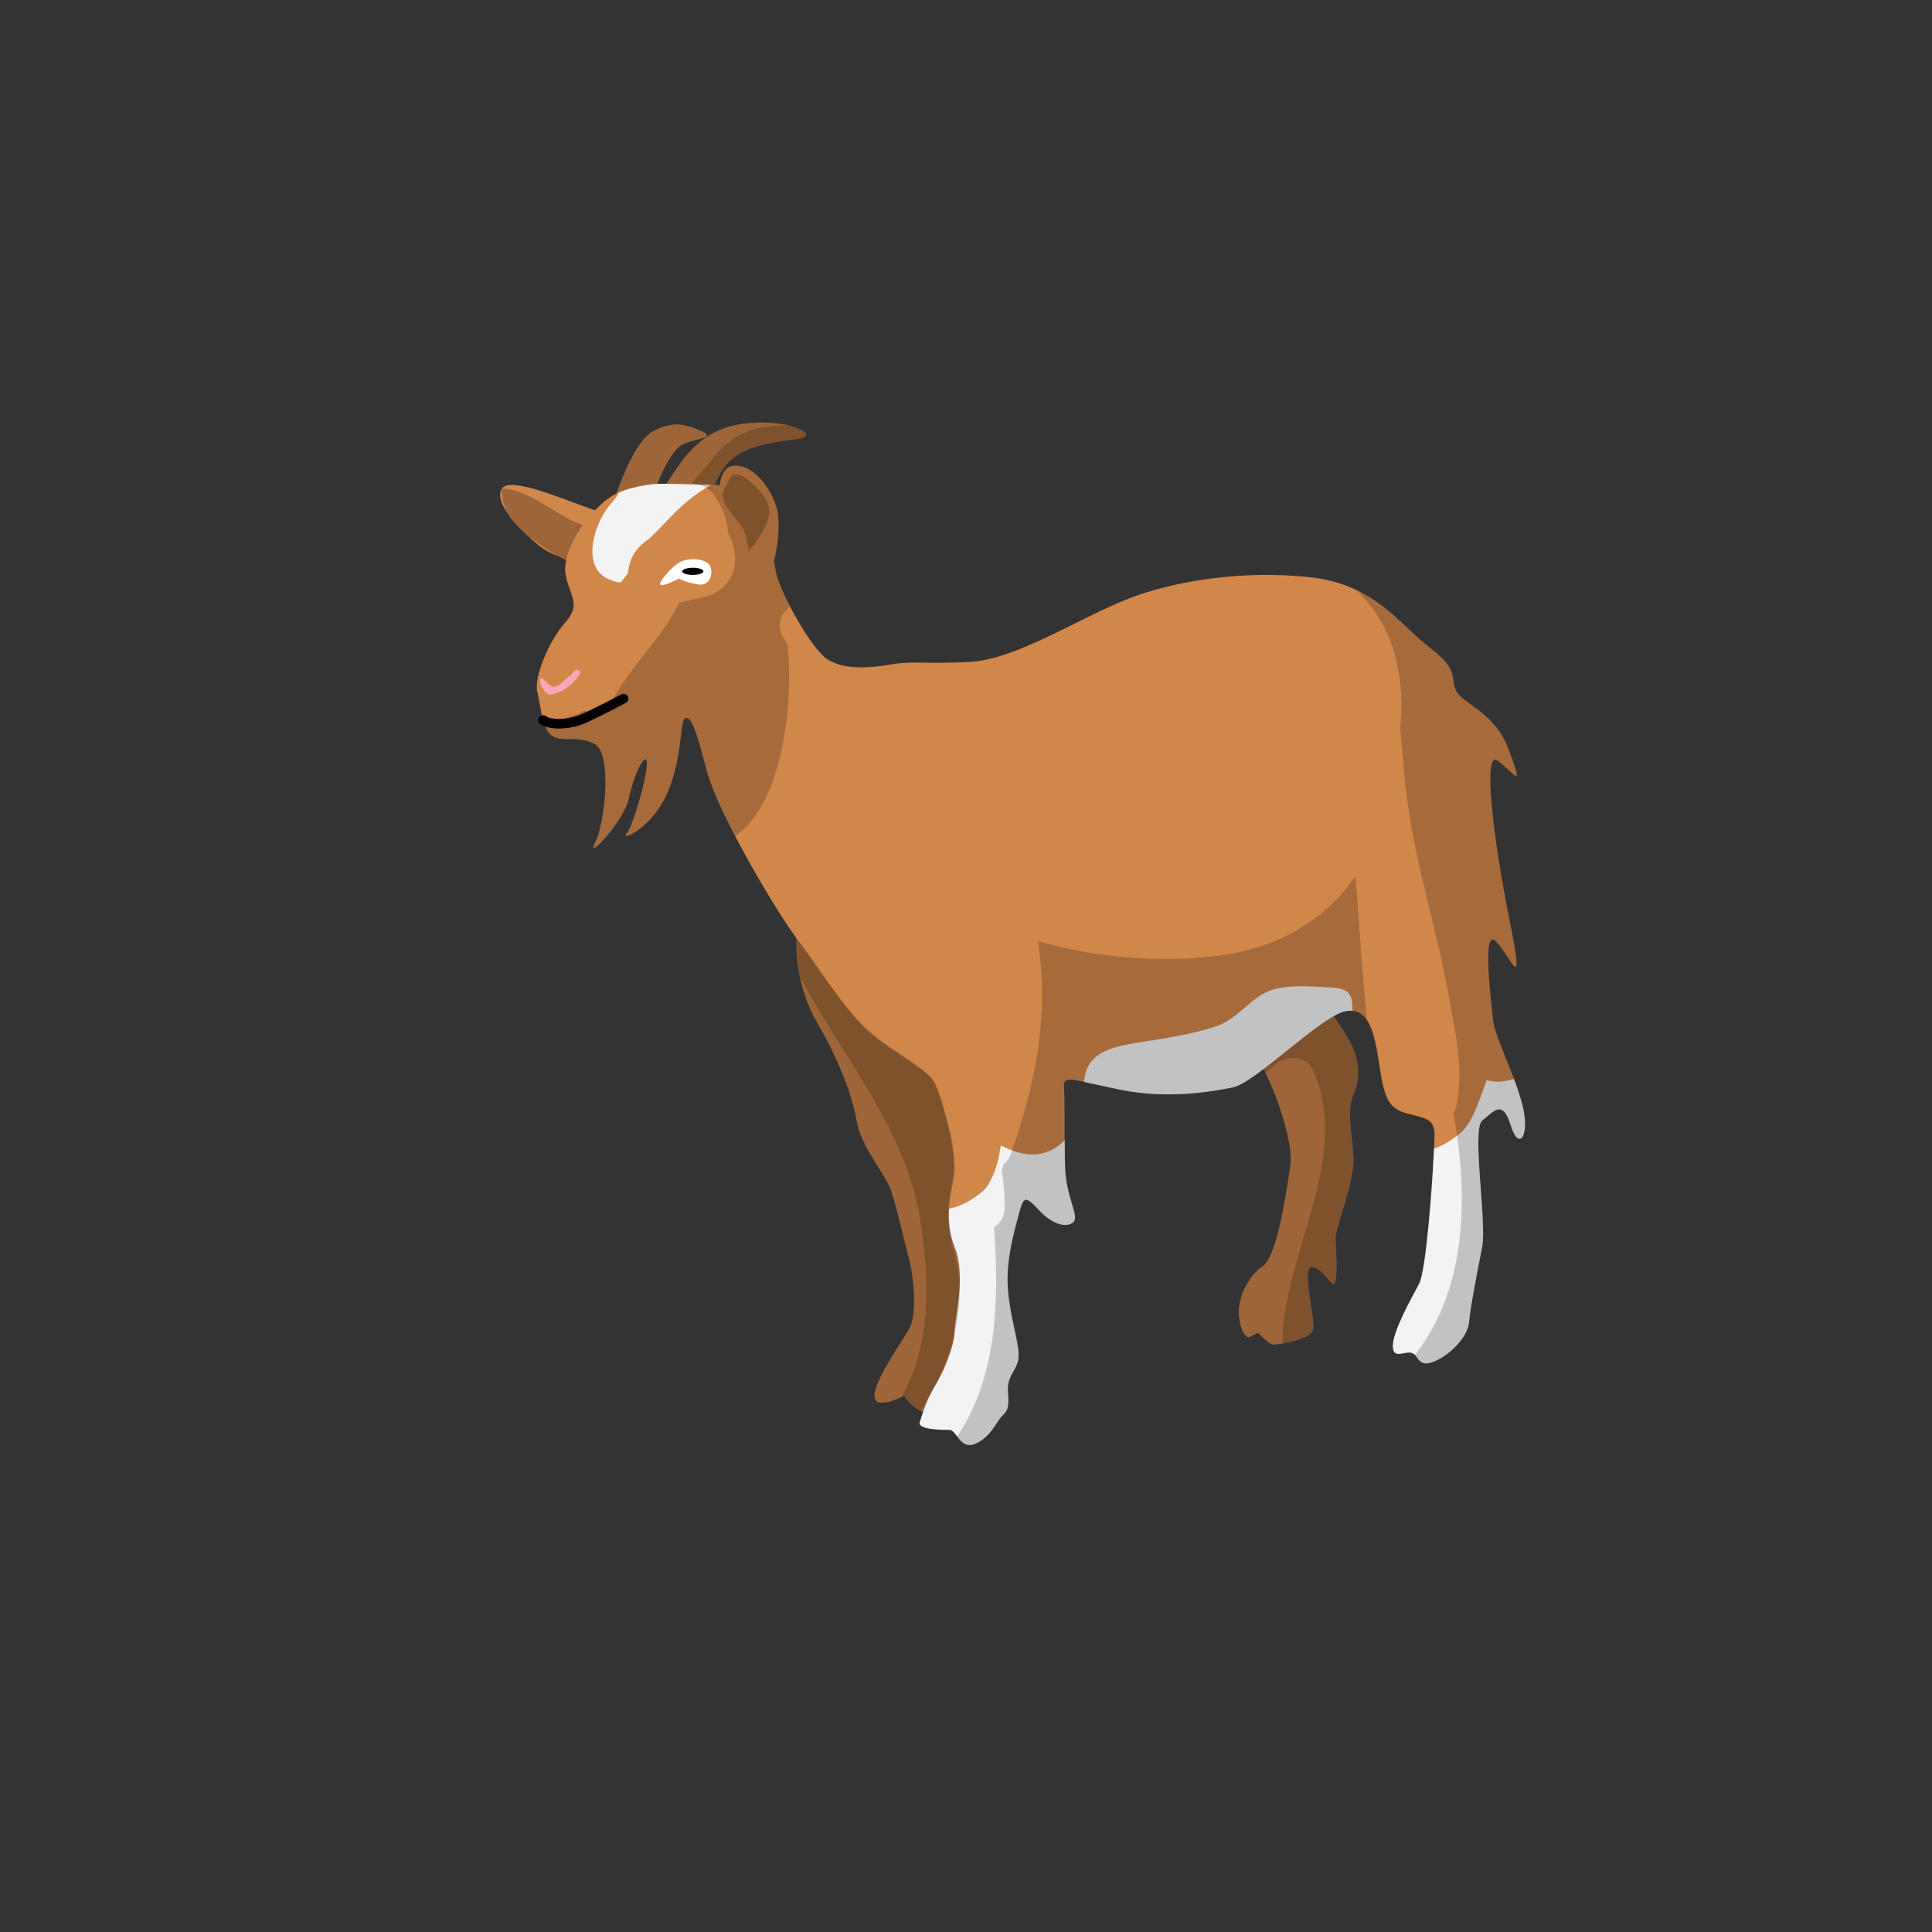 <?xml version="1.0" encoding="utf-8"?>
<!-- Generator: Adobe Illustrator 16.0.0, SVG Export Plug-In . SVG Version: 6.00 Build 0)  -->
<!DOCTYPE svg PUBLIC "-//W3C//DTD SVG 1.1//EN" "http://www.w3.org/Graphics/SVG/1.1/DTD/svg11.dtd">
<svg version="1.1" id="Layer_1" xmlns="http://www.w3.org/2000/svg" xmlns:xlink="http://www.w3.org/1999/xlink" x="0px" y="0px"
	 width="200px" height="200px" viewBox="0 0 200 200" enable-background="new 0 0 200 200" xml:space="preserve">
<rect x="0" y="0" width="200" height="200" fill="#333333" stroke="none"/>
<g>
	<g>
		<path fill="#9E6638" d="M82.632,95.04c-0.495,2.96-0.124,7.277,1.972,10.855c2.098,3.576,3.578,7.276,4.07,10.113
			c0.495,2.838,2.961,5.428,3.579,7.278c0.616,1.85,1.355,5.181,1.85,7.031c0.492,1.85,0.862,5.797,0,7.277
			c-0.864,1.48-3.578,5.304-3.578,6.908c0,1.603,3.083,0,3.083,0s1.48,2.467,3.208,1.48c1.728-0.988,4.81-6.416,4.81-9.005
			c0-2.59,0.494-15.051,0-17.886c-0.492-2.837-2.836-11.597-6.167-14.803C92.13,101.085,82.632,95.04,82.632,95.04z"/>
		<path fill="#9E6638" d="M129.383,108.237c2.343,3.33,4.562,9.855,4.193,12.391c-0.371,2.535-1.357,9.443-2.838,10.431
			c-1.479,0.986-2.715,3.331-2.466,5.305c0.246,1.972,0.986,2.097,0.986,2.097l0.985-0.493c0,0,1.111,1.232,1.605,1.232
			c0.493,0,3.699-0.493,4.069-1.48c0.371-0.986-1.355-6.906,0-6.537c1.357,0.369,2.098,2.591,2.345,1.357
			c0.246-1.235,0-3.454,0-4.44c0-0.987,1.973-5.799,1.851-8.267c-0.124-2.466-0.729-4.933,0.004-6.537
			c0.735-1.603,0.742-3.698-0.622-5.92c-1.363-2.22-2.59-4.194-3.701-3.948C134.686,103.674,129.383,108.237,129.383,108.237z"/>
		<path fill="#9E6638" d="M63.512,51.867c0.741-1.974,2.22-6.292,4.194-7.279c1.974-0.985,3.084-0.738,4.812,0
			c1.727,0.74-0.248,0.74-1.727,1.357c-1.48,0.617-2.961,4.442-3.331,5.922S63.512,51.867,63.512,51.867z"/>
		<path fill="#9E6638" d="M68.351,51.004c1.719-2.301,3.303-6.236,8.113-7.066c4.81-0.829,8.881,1.146,6.044,1.516
			c-2.836,0.369-5.797,0.747-7.401,2.778c-1.604,2.031-1.356,4.088-2.59,4.293C71.283,52.73,67.743,51.817,68.351,51.004z"/>
		<path fill="#D1864A" d="M62.526,53.1c-2.837-0.74-9.746-4.07-10.607-2.467c-0.864,1.604,2.342,4.564,3.822,5.798
			s3.948,1.851,4.934,1.233C61.662,57.047,62.526,53.1,62.526,53.1z"/>
		<path fill="#9E6638" d="M51.918,50.633c2.153-0.309,5.796,2.649,7.646,3.421c1.85,0.773,2.344,0.652,1.85,2.563
			c-0.493,1.91-1.722,2.019-3.698,0.915c-1.976-1.102-4.491-3.087-5.172-4.403C51.866,51.813,51.918,50.633,51.918,50.633z"/>
		<path fill="#D1864A" d="M66.966,50.203c-2.94,0.489-3.927,1.145-5.371,2.615c-1.445,1.472-3.511,4.601-3.017,6.819
			c0.493,2.221,1.578,2.961-0.076,4.812c-1.652,1.85-3.254,5.673-2.884,7.153c0.369,1.48,0.47,3.824,1.532,4.564
			c1.059,0.74,2.65-0.123,4.445,0.863c1.793,0.987,1.042,8.264,0,10.238c-1.044,1.974,3.027-2.22,3.521-4.687
			c0.494-2.468,1.727-4.811,1.85-3.7c0.125,1.109-1.356,6.536-2.096,7.4c-0.74,0.862,2.713-0.493,4.317-4.441
			c1.604-3.947,1.11-7.523,1.85-7.523s1.336,2.555,2.153,5.55c1.178,4.317,6.605,13.446,8.579,16.282
			c1.973,2.837,4.44,6.414,6.907,9.376c2.467,2.96,7.155,4.687,8.141,6.66c0.988,1.974,2.22,8.018,1.974,9.498
			c-0.17,1.021-0.662,2.748-0.556,4.691c0.047,0.874,11.998-6.304,11.989-6.755c-0.056-2.806,0.021-5.896-0.086-7.064
			c-0.097-1.072,0.577-0.912,3.237-0.311c0.707,0.159,11.938-4.195,14.279-4.689c2.345-0.493,9.252-2.525,11.719-2.896
			c2.467-0.369,2.961,2.562,3.454,5.846s0.987,4.271,2.837,4.763c1.85,0.493,2.837,0.493,2.837,2.222
			c0,0.441-0.049,1.563-0.136,3.014c-0.251,4.216,3.961-4.632,5.07-5.495c0.42-0.327,3.836-1.756,3.705-2.145
			c-1.02-3.04-2.486-5.916-2.595-7.339c-0.124-1.604-1.234-9.746,0.369-8.02c1.604,1.728,2.962,5.798,1.357-2.22
			s-2.874-17.76-1.233-16.53c1.974,1.481,2.699,3.085,1.109-1.233c-1.396-3.79-4.811-4.687-5.427-6.042
			c-0.616-1.358,0.37-2.098-2.714-4.44c-3.084-2.345-5.674-6.539-12.334-7.28c-6.664-0.738-13.816,0.249-18.873,2.222
			c-5.059,1.973-11.596,6.291-16.406,6.538c-4.811,0.245-5.921-0.124-8.019,0.245c-2.096,0.371-5.427,0.741-7.153-0.863
			c-1.728-1.603-4.688-7.03-4.935-8.88c-0.246-1.852-2.34-8.757-6.29-8.818C70.05,50.14,68.46,49.953,66.966,50.203z"/>
		<path fill="#F3F3F3" d="M65.006,59.346c0.174-1.525,0.708-2.512,1.975-3.413c0.443-0.315,1.451-1.389,2.057-2.024
			c1.398-1.467,2.855-2.785,4.593-3.713c-3.667-0.068-5.221-0.233-6.666,0.008c-1.27,0.211-2.164,0.459-2.899,0.784
			c-0.182,0.363-0.409,0.722-0.738,1.062c-1.691,1.749-3.343,6.574-0.338,7.899c0.633,0.279,1.007,0.378,1.294,0.333
			C64.515,59.985,64.757,59.67,65.006,59.346z"/>
		<path fill="#F3F3F3" d="M156.717,111.677c-0.874,0.316-1.817,0.396-2.821,0.152c-0.226,0.635-0.448,1.269-0.688,1.897
			c-0.444,1.169-1.062,2.786-2.074,3.608c-0.963,0.783-1.854,1.288-2.68,1.571c-0.178,3.715-0.821,12.639-1.556,14.002
			c-0.862,1.604-2.714,4.934-2.714,6.415c0,1.479,1.233,0.493,1.975,0.74c0.739,0.246,0.616,1.603,2.343,0.863
			c1.728-0.741,3.454-2.592,3.577-4.071c0.123-1.48,0.863-5.305,1.357-7.771c0.492-2.467-1.109-12.213,0-13.076
			c1.11-0.863,2.096-2.344,2.961,0.494c0.862,2.837,2.096,0.987,1.109-2.467C157.279,113.241,157.004,112.449,156.717,111.677z"/>
		<path fill="#F3F3F3" d="M110.204,118.038c-0.016,0.017-0.031,0.036-0.047,0.052c-2.016,2.017-4.391,1.604-6.544,0.483
			c-0.107,0.44-0.141,0.978-0.392,1.891c-0.249,0.905-0.806,2.312-1.56,2.918c-1.218,0.98-2.248,1.505-3.411,1.739
			c-0.078,1.226,0.014,2.592,0.571,3.964c1.202,2.96,0.032,7.154,0,8.757c-0.032,1.604-1.264,4.441-2.005,5.553
			c-0.74,1.109-1.357,3.021-1.603,3.822c-0.248,0.804,2.342,0.804,3.083,0.804c0.741,0,1.111,2.156,2.713,1.416
			c1.605-0.74,2.098-2.22,2.715-2.837c0.616-0.615,0.74-0.862,0.616-2.59c-0.123-1.727,1.11-2.22,1.11-3.7
			c0-1.479-0.861-3.824-1.11-6.784c-0.245-2.962,0.618-5.922,1.11-7.771c0.494-1.851,0.617-2.096,2.098-0.495
			c1.479,1.604,2.959,1.851,3.578,1.235c0.615-0.617-0.74-2.467-0.865-5.551C110.225,120.021,110.211,119.022,110.204,118.038z"/>
		<path fill="#F3F3F3" d="M137.721,102.218c-1.898-0.085-4.107-0.31-5.957,0.229c-2.188,0.637-3.559,3.031-5.867,3.797
			c-2.613,0.866-5.285,1.241-8,1.667c-3.152,0.493-5.454,1.171-5.674,4.078c0.877,0.187,2.078,0.477,3.714,0.812
			c4.811,0.989,9.376,0.249,11.718-0.245c2.345-0.493,9.252-7.525,11.719-7.896c0.229-0.034,0.436-0.031,0.633-0.011
			C140.021,103.125,139.841,102.312,137.721,102.218z"/>
		<path fill="#D1864A" d="M75.107,56.555c-0.494-1.851-1.572-8.013,0.756-8.323c2.328-0.312,4.424,3.019,4.671,4.991
			c0.248,1.975-0.247,4.934-0.987,6.662"/>
		<path fill="#9E6638" d="M77.512,57.047c-0.184-1.109-0.184-1.915-1.048-2.993c-0.863-1.076-2.097-2.23-1.48-3.443
			c0.618-1.211,0.844-2.48,3.084-0.407c2.241,2.07,1.623,3.426,0.935,4.702C78.314,56.184,77.512,57.047,77.512,57.047z"/>
		<path fill="#FFFFFF" d="M68.351,60.501c-0.135-0.355,1.206-1.81,1.946-2.261c0.74-0.452,2.085-0.499,2.893,0
			c0.808,0.497,0.562,2.509-0.919,2.261c-1.479-0.246-1.974-0.616-1.974-0.616S68.486,60.856,68.351,60.501z"/>
		<path fill="#F7A7B5" d="M55.91,70.646c0.034,0.395,0.626,1.155,0.845,1.249c0.219,0.092,1.19-0.186,1.838-0.625
			c0.647-0.439,1.85-1.642,1.342-1.873c-0.51-0.231-0.51,0.278-1.111,0.693c-0.601,0.417-1.132,1.204-1.674,0.971
			C56.604,70.831,55.819,69.536,55.91,70.646z"/>
		<path fill="none" stroke="#010101" stroke-linecap="round" stroke-miterlimit="10" d="M56.222,74.541
			c0.775,0.554,2.616,0.454,3.836-0.01c1.218-0.462,4.502-2.219,4.502-2.219"/>
		<ellipse fill="#010101" cx="71.721" cy="59.145" rx="1.098" ry="0.37"/>
	</g>
	<path opacity="0.2" fill="#010101" d="M140.297,90.719c-2.992,4.383-7.694,7.191-13.246,8.078
		c-5.992,0.957-13.358,0.47-19.613-1.383c1.172,7.386-0.131,14.464-2.777,22.001c-0.172,0.491-0.45,0.856-0.78,1.131
		c-0.042,0.194-0.101,0.372-0.173,0.533c0.177,1.289,0.291,2.593,0.293,3.921c0.002,0.981-0.463,1.659-1.105,2.043
		c0.556,7.495,0.347,15.518-3.809,21.656c0.425,0.559,0.944,1.19,1.924,0.737c1.605-0.74,2.098-2.22,2.715-2.837
		c0.616-0.615,0.74-0.862,0.616-2.59c-0.123-1.727,1.11-2.22,1.11-3.7c0-1.479-0.861-3.824-1.11-6.784
		c-0.245-2.962,0.618-5.922,1.11-7.771c0.494-1.851,0.617-2.096,2.098-0.495c1.479,1.604,2.959,1.851,3.578,1.235
		c0.615-0.617-0.74-2.467-0.865-5.551c-0.018-0.449-0.03-0.919-0.039-1.395c-0.002-0.076-0.002-0.153-0.004-0.23
		c-0.006-0.362-0.01-0.728-0.013-1.093c-0.017-2.374,0.021-4.694-0.068-5.67c-0.082-0.917,0.409-0.929,2.214-0.538
		c0.14,0.03,0.288,0.062,0.443,0.098c0.188,0.042,0.367,0.082,0.58,0.13h0.002c0.707,0.159,1.541,0.347,2.56,0.556
		c4.811,0.989,9.376,0.249,11.718-0.245c0.712-0.149,1.848-0.906,3.147-1.892c0.062,0.123,0.122,0.249,0.183,0.374
		c0.332-0.269,0.679-0.521,0.998-0.806c1.051-1.026,3.258-1.009,3.926,0.506c4.092,9.276-3.071,18.826-3.17,28.352
		c1.135-0.195,2.911-0.65,3.181-1.371c0.371-0.986-1.355-6.906,0-6.537c1.357,0.369,2.098,2.591,2.345,1.357
		c0.246-1.235,0-3.454,0-4.44c0-0.987,1.973-5.799,1.851-8.267c-0.124-2.466-0.729-4.933,0.004-6.537
		c0.735-1.603,0.742-3.698-0.622-5.92c-0.487-0.793-0.956-1.55-1.408-2.189c0.497-0.279,0.938-0.474,1.285-0.525
		c0.229-0.034,0.436-0.031,0.633-0.011c0.645,0.066,1.121,0.417,1.491,0.96c-0.138-1.332-0.243-2.665-0.356-3.979
		C140.834,98.059,140.652,94.367,140.297,90.719z"/>
	<path opacity="0.2" fill="#010101" d="M76.301,86.437c0.046-0.034,0.09-0.072,0.136-0.108c4.696-3.696,5.724-13.817,5.08-19.629
		c-0.142-0.229-0.282-0.46-0.425-0.688c-0.817-1.298-0.268-2.537,0.712-3.198c-0.798-1.533-1.409-2.995-1.516-3.792
		c-0.03-0.229-0.089-0.535-0.176-0.896c0.396-1.604,0.599-3.499,0.423-4.903c-0.247-1.973-2.343-5.304-4.671-4.991
		c-0.812,0.108-1.204,0.935-1.356,2.034c-0.167-0.027-0.332-0.059-0.505-0.062c0.247-0.615,0.568-1.292,1.105-1.972
		c1.604-2.031,4.565-2.409,7.401-2.778c1.656-0.216,0.95-0.977-0.875-1.409c-1.318-0.05-2.642,0.093-3.911,0.501
		c-2.464,0.792-3.532,2.425-5.121,4.343c-0.315,0.381-0.639,0.761-0.971,1.132c0.207,0.022,0.398,0.075,0.581,0.141
		c0.631,0.095,1.242,0.429,1.698,1.078c0.822,1.171,1.401,2.56,1.463,3.923c1.385,2.532,0.93,5.87-2.657,6.675
		c-0.92,0.206-1.723,0.365-2.44,0.581c-1.742,3.706-4.94,6.365-6.866,10.095c-0.665,1.287-1.893,1.482-2.916,1.055
		c-1.295,0.651-2.653,1.057-4.205,1.156c0.193,0.623,0.452,1.158,0.862,1.444c1.059,0.74,2.65-0.123,4.445,0.863
		c1.793,0.987,1.042,8.264,0,10.238c-1.044,1.974,3.027-2.22,3.521-4.687c0.494-2.468,1.727-4.811,1.85-3.7
		c0.125,1.109-1.356,6.536-2.096,7.4c-0.74,0.862,2.713-0.493,4.317-4.441c1.604-3.947,1.11-7.523,1.85-7.523
		s1.336,2.555,2.153,5.55c0.466,1.709,1.601,4.172,2.921,6.7C76.174,86.524,76.239,86.483,76.301,86.437z"/>
	<path opacity="0.2" fill="#010101" d="M97.981,115.839c-0.568-1.754-0.817-3.092-1.615-4.296c-2.917-2.646-6.132-3.442-10-8.95
		c-0.89-1.268-2.703-4.028-3.923-5.475c0.059,0.811,0.226,3.318,0.408,4.162c0.112,0.134,0.216,0.285,0.309,0.458
		c4.367,8.103,10.636,15.251,12.109,24.613c0.979,6.217,1.158,12.848-1.954,18.294c0.182-0.083,0.295-0.142,0.295-0.142
		s0.785,1.217,1.588,1.713c2.668-3.963,4.219-8.457,4.15-13.213c-0.029-1.945-1.066-4.337-1.176-6.809
		C98.007,122.518,99.75,121.303,97.981,115.839z"/>
	<path opacity="0.2" fill="#010101" d="M157.506,114.036c-0.111-0.391-0.235-0.78-0.365-1.167c-0.001-0.002,0.001-0.004,0-0.005
		c-1.02-3.04-2.486-5.916-2.595-7.339c-0.124-1.604-1.234-9.746,0.369-8.02c1.604,1.728,2.962,5.798,1.357-2.22
		s-2.874-17.76-1.233-16.53c1.974,1.481,2.699,3.085,1.109-1.233c-1.396-3.79-4.811-4.687-5.427-6.042
		c-0.616-1.358,0.37-2.098-2.714-4.44c-2.176-1.654-4.123-4.221-7.412-5.853c0.117,0.146,0.234,0.29,0.346,0.438
		c1.642,1.742,2.896,3.882,3.543,6.518c0.572,2.333,0.742,4.762,0.463,7.129c0.186,2.003,0.335,4.064,0.557,6.15
		c0.792,7.47,3.288,14.783,4.57,22.192c0.645,3.729,1.672,8.067,0.403,11.748c1.528,8.324,1.387,17.872-3.819,24.648
		c-0.067,0.088-0.145,0.156-0.218,0.232c0.459,0.432,0.595,1.311,2.061,0.683c1.728-0.741,3.454-2.592,3.577-4.071
		c0.123-1.48,0.863-5.305,1.357-7.771c0.492-2.467-1.109-12.213,0-13.076c1.11-0.863,2.096-2.344,2.961,0.494
		C157.259,119.34,158.492,117.49,157.506,114.036z"/>
</g>
</svg>
